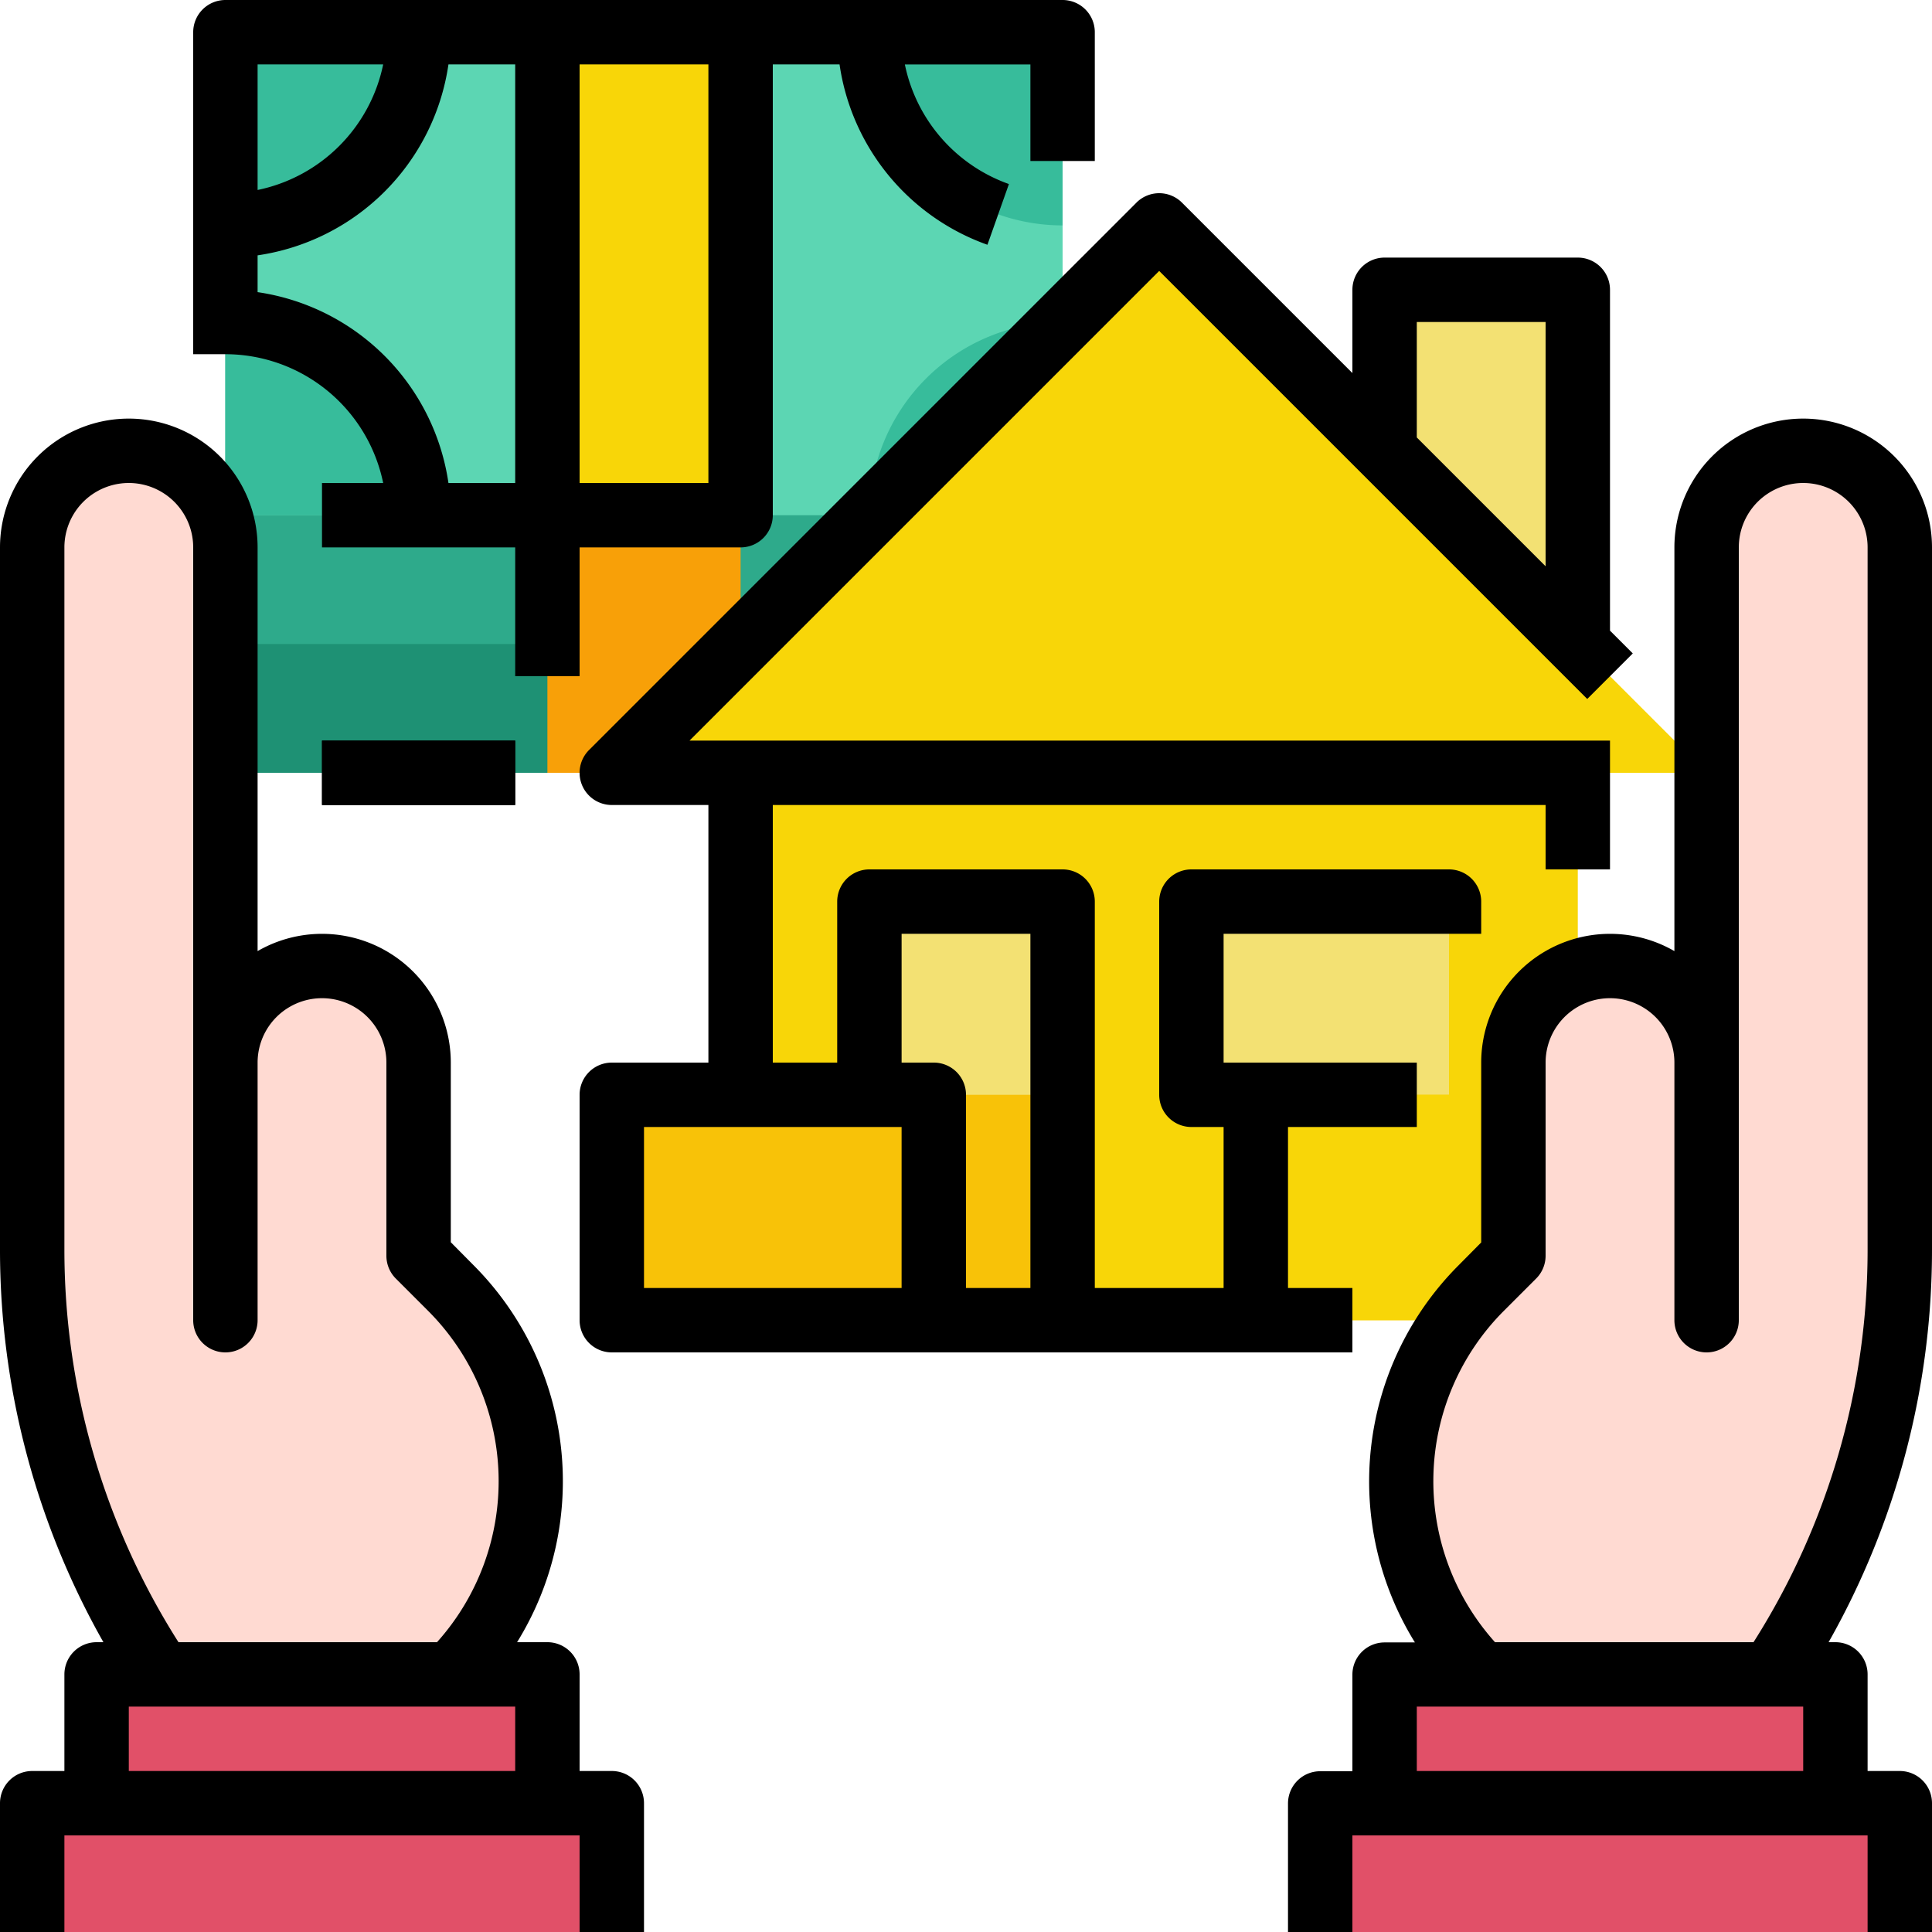 <svg xmlns="http://www.w3.org/2000/svg" width="42" height="42" viewBox="0 0 42 42">
    <defs>
        <clipPath id="clip-path">
            <path id="Rectangle_9" fill="#f5f5f5" d="M0 0H42V42H0z" transform="translate(266 1139)"/>
        </clipPath>
        <style>
            .cls-5{fill:#37bc9b}.cls-7{fill:#f8d608}.cls-9{fill:#f3e173}.cls-11{fill:#e15068}.cls-12{fill:#ffdad2}
        </style>
    </defs>
    <g id="icon-feature-3" clip-path="url(#clip-path)" transform="translate(-266 -1139)">
        <g id="mortgage" transform="translate(264.6 1137.6)">
            <path id="Path_264" fill="#2eaa8b" d="M6.3 2.1h18.2v16.1H6.3z"/>
            <path id="Path_265" fill="#5cd6b3" d="M6.3 2.1h18.2v10.5H6.3z"/>
            <g id="Group_32">
                <path id="Path_266" d="M6.3 2.1h4.2a4.2 4.2 0 0 1-4.2 4.2z" class="cls-5"/>
                <path id="Path_267" d="M20.3 2.1h4.2a4.2 4.2 0 0 1-4.2 4.2z" class="cls-5" transform="rotate(90 22.4 4.2)"/>
                <path id="Path_268" d="M20.3 8.4h4.2a4.2 4.2 0 0 1-4.2 4.2z" class="cls-5" transform="rotate(180 22.4 10.5)"/>
                <path id="Path_269" d="M6.3 8.4h4.2a4.2 4.2 0 0 1-4.2 4.2z" class="cls-5" transform="rotate(-90 8.4 10.5)"/>
            </g>
            <path id="Path_270" fill="#1e9174" d="M20.945 12.6a5.593 5.593 0 0 1-4.845 2.8H6.3v2.8h18.2v-5.6z"/>
            <path id="Path_271" d="M13.3 2.1h4.2v10.5h-4.2z" class="cls-7"/>
            <path id="Path_272" fill="#f8a008" d="M13.3 12.6h4.2v5.6h-4.2z"/>
            <path id="Path_273" d="M17.5 18.2h18.2v11.9H17.5z" class="cls-7"/>
            <path id="Path_274" d="M20.3 21h4.2v9.1h-4.2z" class="cls-9"/>
            <path id="Path_275" d="M14.7 18.2L26.6 6.3l11.9 11.9z" class="cls-7"/>
            <path id="Path_276" d="M31.5 11.2V7.7h4.2v7.7z" class="cls-9"/>
            <path id="Path_277" d="M27.3 21h5.6v4.2h-5.6z" class="cls-9"/>
            <path id="Path_278" fill="#f8c208" d="M14.7 25.2h9.8v4.9h-9.8z"/>
            <path id="Path_279" d="M28.7 25.2h9.8v4.9h-9.8z" class="cls-7"/>
            <path id="Path_280" d="M2.1 40.6h12.6v2.8H2.1z" class="cls-11"/>
            <path id="Path_281" d="M3.5 37.8h9.8v2.8H3.5z" class="cls-11"/>
            <path id="Path_282" d="M11.2 29.4l-.7-.7v-4.2a2.1 2.1 0 1 0-4.2 0V13.3a2.1 2.1 0 1 0-4.2 0v15.252A16.672 16.672 0 0 0 4.9 37.8h6.3a5.94 5.94 0 0 0 0-8.4z" class="cls-12"/>
            <path id="Path_283" d="M30.1 40.6h12.6v2.8H30.1z" class="cls-11"/>
            <path id="Path_284" d="M31.5 37.8h9.8v2.8h-9.8z" class="cls-11"/>
            <path id="Path_285" d="M40.6 11.2a2.1 2.1 0 0 0-2.1 2.1v11.2a2.1 2.1 0 1 0-4.2 0v4.2l-.7.7a5.94 5.94 0 0 0 0 8.4h6.3a16.672 16.672 0 0 0 2.8-9.248V13.3a2.1 2.1 0 0 0-2.1-2.1z" class="cls-12"/>
            <path id="Path_286" d="M2.8 41.3H14v2.1h1.4v-2.8a.7.7 0 0 0-.7-.7H14v-2.1a.7.7 0 0 0-.7-.7h-.659a6.65 6.65 0 0 0-.946-8.195l-.495-.5V24.5A2.8 2.8 0 0 0 7 22.076V13.3a2.8 2.8 0 0 0-5.6 0v15.252A17.309 17.309 0 0 0 3.648 37.1H3.5a.7.7 0 0 0-.7.7v2.1h-.7a.7.7 0 0 0-.7.7v2.8h1.4zm0-12.748V13.3a1.4 1.4 0 0 1 2.8 0v16.8a.7.7 0 0 0 1.4 0v-5.6a1.4 1.4 0 1 1 2.8 0v4.2a.7.7 0 0 0 .205.495l.7.7A5.24 5.24 0 0 1 10.9 37.1H5.28a15.918 15.918 0 0 1-2.48-8.548zM4.2 38.5h8.4v1.4H4.2z"/>
            <path id="Path_287" d="M33.6 24.5v3.91l-.495.5a6.65 6.65 0 0 0-.946 8.195H31.5a.7.7 0 0 0-.7.7v2.1h-.7a.7.7 0 0 0-.7.7v2.8h1.4V41.3H42v2.1h1.4v-2.8a.7.7 0 0 0-.7-.7H42v-2.1a.7.7 0 0 0-.7-.7h-.148a17.309 17.309 0 0 0 2.248-8.548V13.3a2.8 2.8 0 1 0-5.6 0v8.776a2.8 2.8 0 0 0-4.2 2.424zm-1.4 15.4v-1.4h8.4v1.4zm5.6-15.4v5.6a.7.7 0 1 0 1.4 0V13.3a1.4 1.4 0 1 1 2.8 0v15.252a15.918 15.918 0 0 1-2.48 8.548H33.9a5.24 5.24 0 0 1 .194-7.205l.7-.7A.7.7 0 0 0 35 28.7v-4.2a1.4 1.4 0 0 1 2.8 0z"/>
            <path id="Path_288" d="M14.053 18.468a.7.7 0 0 0 .647.432h2.1v5.6h-2.1a.7.7 0 0 0-.7.7v4.9a.7.7 0 0 0 .7.7h16.1v-1.4h-1.4v-3.5h2.8v-1.4H28v-2.8h5.6V21a.7.7 0 0 0-.7-.7h-5.6a.7.7 0 0 0-.7.7v4.2a.7.7 0 0 0 .7.7h.7v3.5h-2.8V21a.7.7 0 0 0-.7-.7h-4.2a.7.7 0 0 0-.7.7v3.5h-1.4v-5.6H35v1.4h1.4v-2.8H16.39L26.6 7.29l4.405 4.405 4.2 4.2.7.7.99-.99-.495-.495V7.7a.7.7 0 0 0-.7-.7h-4.2a.7.7 0 0 0-.7.7v1.81l-3.705-3.705a.7.7 0 0 0-.99 0l-11.9 11.9a.7.7 0 0 0-.152.763zM21 29.4h-5.6v-3.5H21zm0-7.7h2.8v7.7h-1.4v-4.2a.7.7 0 0 0-.7-.7H21zM32.2 8.4H35v5.31l-2.8-2.8z"/>
            <path id="Path_289" d="M8.4 17.5h4.2v1.4H8.4z"/>
            <path id="Path_290" d="M24.5 1.4H6.3a.7.7 0 0 0-.7.7v7h.7a3.506 3.506 0 0 1 3.43 2.8H8.4v1.4h4.2v2.8H14v-2.8h3.5a.7.7 0 0 0 .7-.7V2.8h1.451a4.909 4.909 0 0 0 3.215 3.921l.467-1.32a3.507 3.507 0 0 1-2.262-2.6H23.8V4.9h1.4V2.1a.7.7 0 0 0-.7-.7zM7 2.8h2.73A3.511 3.511 0 0 1 7 5.53zm0 4.951v-.8A4.91 4.91 0 0 0 11.149 2.8H12.6v9.1h-1.451A4.91 4.91 0 0 0 7 7.751zm9.8 4.149H14V2.8h2.8z"/>
            <path id="Path_291" d="M8.4 17.5h4.2v1.4H8.4z"/>
        </g>
    </g>
</svg>
